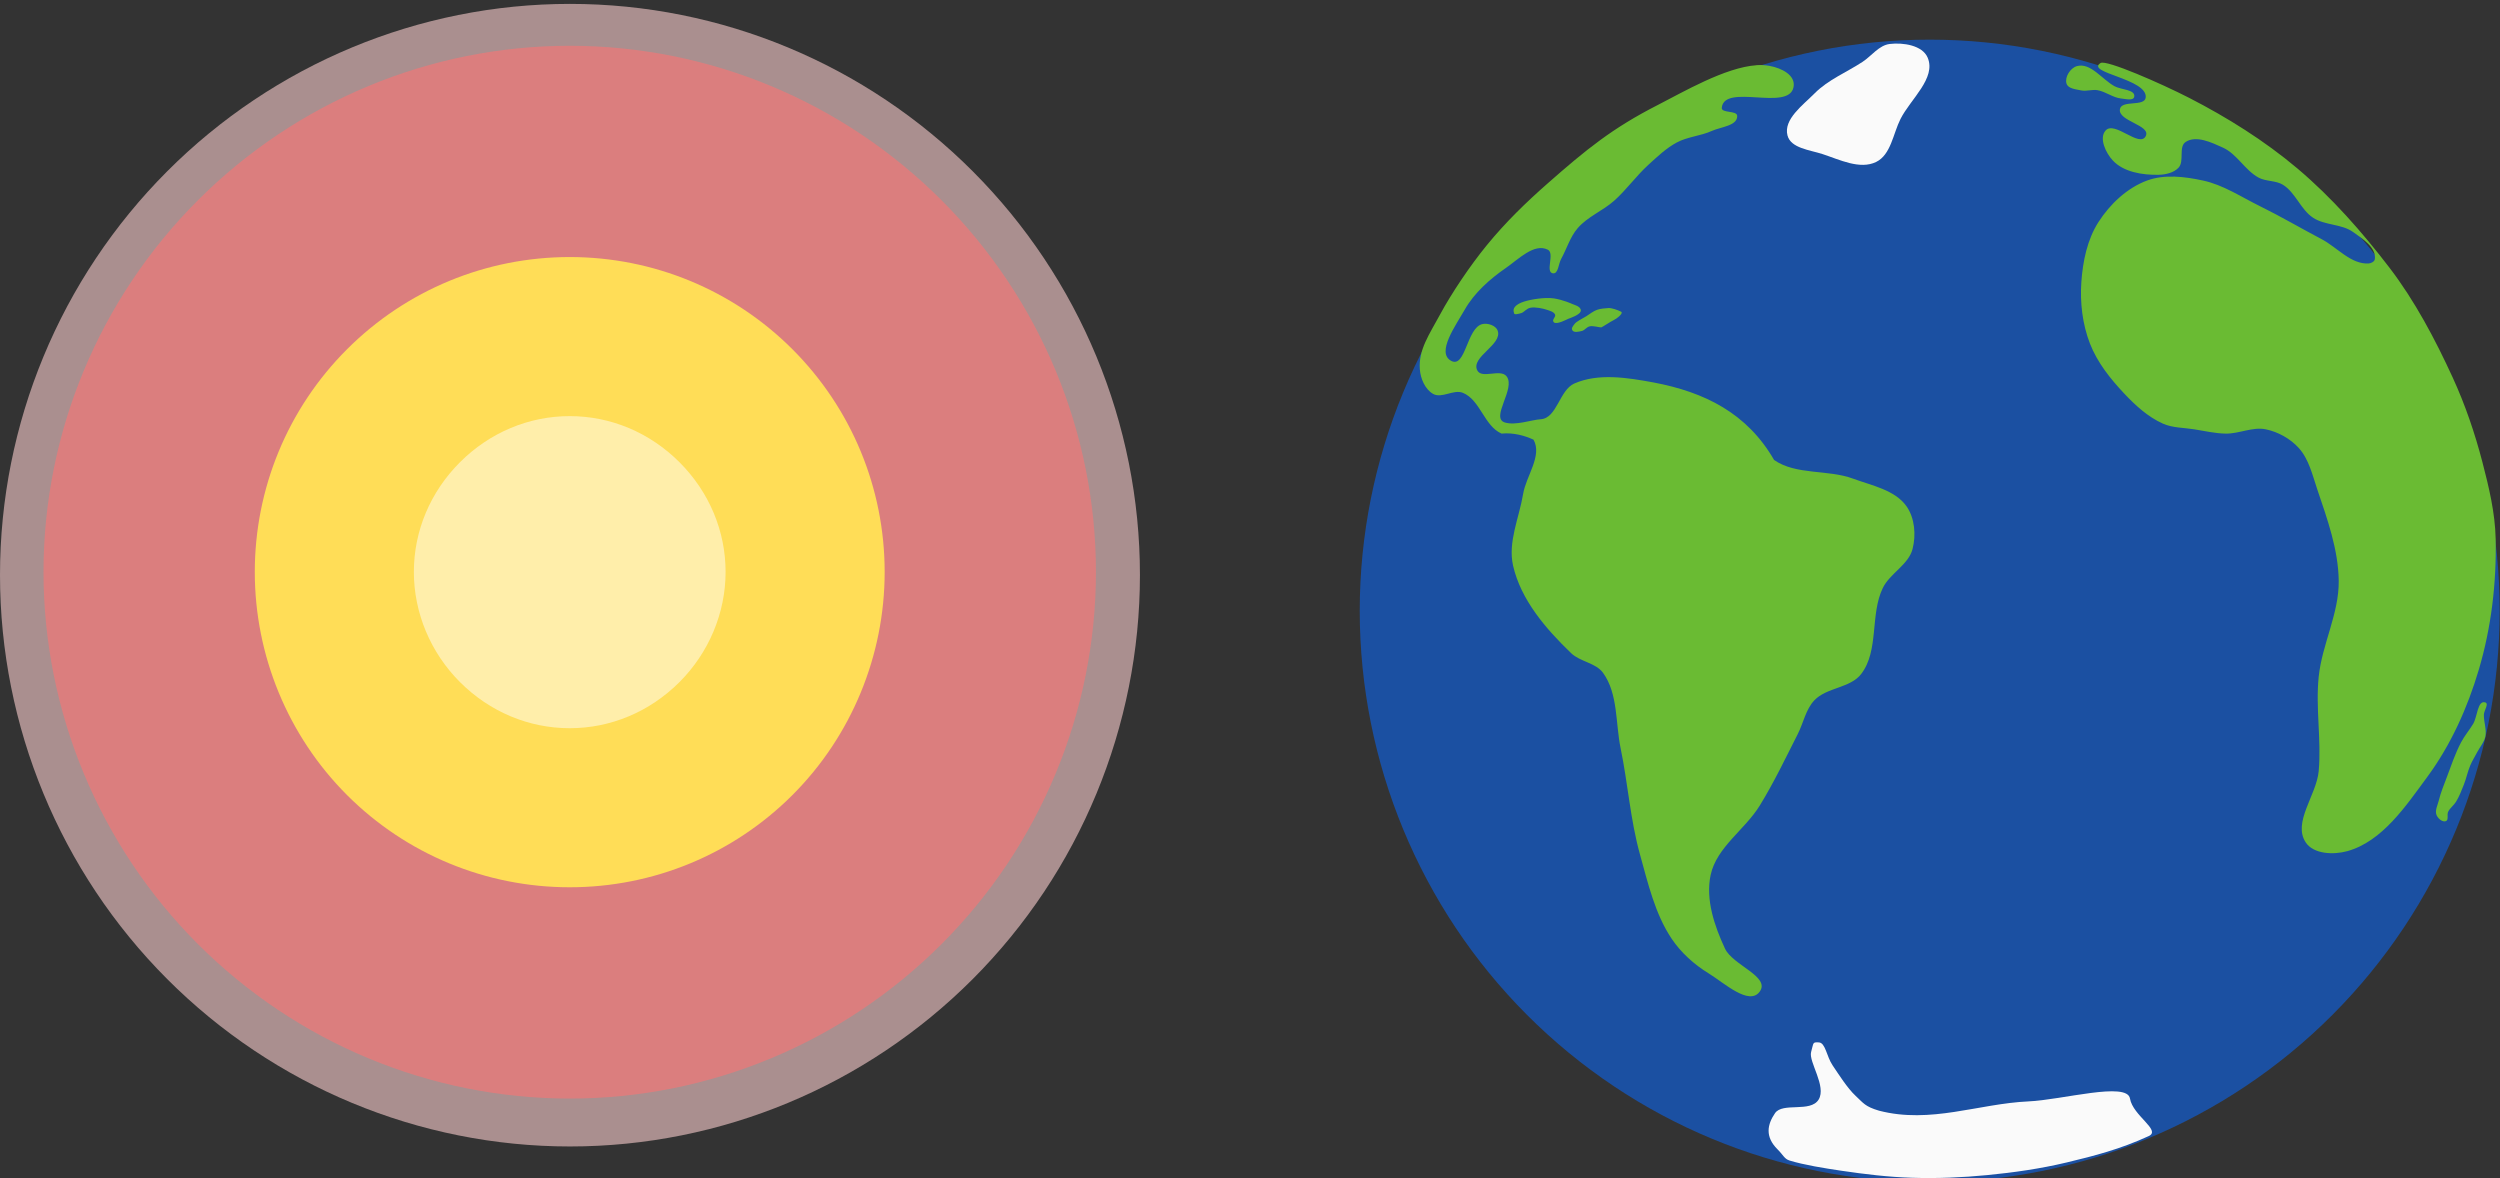 <?xml version="1.0" encoding="UTF-8" standalone="no"?>
<!-- Created with Inkscape (http://www.inkscape.org/) -->

<svg
   xmlns:dc="http://purl.org/dc/elements/1.1/"
   xmlns:cc="http://creativecommons.org/ns#"
   xmlns:rdf="http://www.w3.org/1999/02/22-rdf-syntax-ns#"
   xmlns:svg="http://www.w3.org/2000/svg"
   xmlns="http://www.w3.org/2000/svg"
   xmlns:xlink="http://www.w3.org/1999/xlink"
   xmlns:sodipodi="http://sodipodi.sourceforge.net/DTD/sodipodi-0.dtd"
   xmlns:inkscape="http://www.inkscape.org/namespaces/inkscape"
   width="218.543"
   height="102.98"
   id="svg2"
   version="1.1"
   inkscape:version="0.48.5 r10040"
   sodipodi:docname="fatiando-logo.svg"
   inkscape:export-filename="fatiando-logo-stars.png"
   inkscape:export-xdpi="450"
   inkscape:export-ydpi="450">
  <rect width="100%" height="100%" fill="#333333" stroke="none"/>
  <sodipodi:namedview
     id="base"
     pagecolor="#ffffff"
     bordercolor="#666666"
     borderopacity="1.0"
     inkscape:pageopacity="0"
     inkscape:pageshadow="2"
     inkscape:zoom="0.3693744"
     inkscape:cx="688.47424"
     inkscape:cy="168.59416"
     inkscape:document-units="px"
     inkscape:current-layer="layer1"
     showgrid="false"
     inkscape:window-width="1366"
     inkscape:window-height="743"
     inkscape:window-x="0"
     inkscape:window-y="6"
     inkscape:window-maximized="1"
     showguides="true"
     inkscape:guide-bbox="true"
     fit-margin-top="0"
     fit-margin-left="0"
     fit-margin-right="0"
     fit-margin-bottom="0" />
  <defs
     id="defs4"
     style="stroke-linecap:butt;stroke-linejoin:round;stroke-miterlimit:100000">
    <linearGradient
       id="linearGradient4355">
      <stop
         id="stop4363"
         offset="0"
         style="stop-color:#000000;stop-opacity:0.532;" />
      <stop
         style="stop-color:#000000;stop-opacity:0;"
         offset="1"
         id="stop4359" />
    </linearGradient>
    <linearGradient
       id="linearGradient7964">
      <stop
         style="stop-color:#000000;stop-opacity:0.694;"
         offset="0"
         id="stop7966" />
      <stop
         id="stop7968"
         offset="0.639"
         style="stop-color:#212121;stop-opacity:0.266;" />
      <stop
         style="stop-color:#000000;stop-opacity:0;"
         offset="1"
         id="stop7970" />
    </linearGradient>
    <linearGradient
       id="linearGradient7952">
      <stop
         id="stop7954"
         offset="0"
         style="stop-color:#ffffff;stop-opacity:0.903;" />
      <stop
         style="stop-color:#ffffff;stop-opacity:0.452;"
         offset="0.78"
         id="stop7956" />
      <stop
         id="stop7958"
         offset="1"
         style="stop-color:#8c8c8c;stop-opacity:0;" />
    </linearGradient>
    <linearGradient
       id="linearGradient7047">
      <stop
         style="stop-color:#162d50;stop-opacity:1;"
         offset="0"
         id="stop7049" />
      <stop
         id="stop7055"
         offset="0.976"
         style="stop-color:#162d50;stop-opacity:1;" />
      <stop
         style="stop-color:#162d50;stop-opacity:0;"
         offset="1"
         id="stop7051" />
    </linearGradient>
    <linearGradient
       id="linearGradient6983">
      <stop
         style="stop-color:#131313;stop-opacity:0.315;"
         offset="0"
         id="stop6985" />
      <stop
         id="stop7035"
         offset="0.866"
         style="stop-color:#070f1a;stop-opacity:0.498;" />
      <stop
         style="stop-color:#000000;stop-opacity:0;"
         offset="1"
         id="stop6987" />
    </linearGradient>
    <clipPath
       id="p47e16dad32">
      <rect
         height="558"
         width="558"
         x="90"
         y="72"
         id="rect3287" />
    </clipPath>
    <style
       type="text/css"
       id="style3002">
*{stroke-linecap:butt;stroke-linejoin:round;stroke-miterlimit:100000;}
  </style>
    <clipPath
       clipPathUnits="userSpaceOnUse"
       id="clipPath3492">
      <path
         d="m 900,900 5580,0 0,5580 -5580,0 0,-5580 z"
         id="path3494"
         inkscape:connector-curvature="0"
         style="stroke-linecap:butt;stroke-linejoin:round;stroke-miterlimit:100000" />
    </clipPath>
    <clipPath
       id="clipPath4635"
       clipPathUnits="userSpaceOnUse">
      <path
         sodipodi:nodetypes="ccccc"
         inkscape:connector-curvature="0"
         id="path4637"
         d="M -8.794,946.362 50,946.737 l 0,111.25 -58.794,-0.375 z"
         style="fill:none;stroke:#000000;stroke-width:0.109;stroke-linecap:butt;stroke-linejoin:round;stroke-miterlimit:100" />
    </clipPath>
    <clipPath
       id="clipPath4730"
       clipPathUnits="userSpaceOnUse">
      <path
         sodipodi:nodetypes="ccccc"
         inkscape:connector-curvature="0"
         id="path4732"
         d="M 63.153,946.362 50,946.737 l 0,111.25 13.153,-0.375 z"
         style="fill:none;stroke:#000000;stroke-width:0.051;stroke-linecap:butt;stroke-linejoin:round;stroke-miterlimit:100" />
    </clipPath>
    <clipPath
       id="clipPath4767"
       clipPathUnits="userSpaceOnUse">
      <path
         sodipodi:nodetypes="ccccc"
         inkscape:connector-curvature="0"
         id="path4769"
         d="m 76.403,946.362 -13.153,0.375 0,111.25 13.153,-0.375 z"
         style="fill:none;stroke:#000000;stroke-width:0.051;stroke-linecap:butt;stroke-linejoin:round;stroke-miterlimit:100" />
    </clipPath>
    <clipPath
       id="clipPath4798"
       clipPathUnits="userSpaceOnUse">
      <path
         sodipodi:nodetypes="ccccc"
         inkscape:connector-curvature="0"
         id="path4800"
         d="m 89.403,946.362 -13.153,0.375 0,111.25 13.153,-0.375 z"
         style="fill:none;stroke:#000000;stroke-width:0.051;stroke-linecap:butt;stroke-linejoin:round;stroke-miterlimit:100" />
    </clipPath>
    <clipPath
       id="clipPath4865"
       clipPathUnits="userSpaceOnUse">
      <path
         sodipodi:nodetypes="cccc"
         inkscape:connector-curvature="0"
         id="path4867"
         d="m 107.332,968.322 c -4.596,1.414 -57.629,35.355 -57.629,35.355 l 57.983,41.719 z"
         style="fill:none;stroke:#000000;stroke-width:1px;stroke-linecap:butt;stroke-linejoin:miter;stroke-miterlimit:100000;stroke-opacity:1" />
    </clipPath>
    <clipPath
       id="clipPath3114"
       clipPathUnits="userSpaceOnUse">
      <rect
         y="937.877"
         x="0.027"
         height="135.243"
         width="49.829"
         id="rect3116"
         style="fill:none;stroke:#000000;stroke-width:0.171;stroke-linecap:butt;stroke-linejoin:round;stroke-miterlimit:100;stroke-dasharray:none" />
    </clipPath>
    <radialGradient
       inkscape:collect="always"
       xlink:href="#linearGradient6983"
       id="radialGradient6989"
       cx="24.406"
       cy="46.438"
       fx="24.406"
       fy="46.438"
       r="79.469"
       gradientTransform="matrix(1,0,0,0.886,0,5.277)"
       gradientUnits="userSpaceOnUse" />
    <radialGradient
       inkscape:collect="always"
       xlink:href="#linearGradient6983-0"
       id="radialGradient6989-7"
       cx="24.406"
       cy="46.438"
       fx="24.406"
       fy="46.438"
       r="79.469"
       gradientTransform="matrix(1,0,0,0.886,0,5.277)"
       gradientUnits="userSpaceOnUse" />
    <linearGradient
       id="linearGradient6983-0">
      <stop
         style="stop-color:#4e4e4e;stop-opacity:0.315;"
         offset="0"
         id="stop6985-5" />
      <stop
         id="stop7035-1"
         offset="0.598"
         style="stop-color:#0d1c31;stop-opacity:0.637;" />
      <stop
         style="stop-color:#000000;stop-opacity:0;"
         offset="1"
         id="stop6987-1" />
    </linearGradient>
    <linearGradient
       id="linearGradient6983-0-3">
      <stop
         style="stop-color:#000000;stop-opacity:0.315;"
         offset="0"
         id="stop6985-5-4" />
      <stop
         id="stop7960"
         offset="0.299"
         style="stop-color:#000000;stop-opacity:0.655;" />
      <stop
         id="stop7035-1-6"
         offset="0.598"
         style="stop-color:#525252;stop-opacity:1;" />
      <stop
         style="stop-color:#000000;stop-opacity:0;"
         offset="1"
         id="stop6987-1-1" />
    </linearGradient>
    <radialGradient
       inkscape:collect="always"
       xlink:href="#linearGradient6983-0-3-2"
       id="radialGradient6989-7-3-7"
       cx="24.406"
       cy="46.438"
       fx="24.406"
       fy="46.438"
       r="79.469"
       gradientTransform="matrix(1,0,0,0.886,0,5.277)"
       gradientUnits="userSpaceOnUse" />
    <linearGradient
       id="linearGradient6983-0-3-2">
      <stop
         style="stop-color:#4e4e4e;stop-opacity:0.315;"
         offset="0"
         id="stop6985-5-4-3" />
      <stop
         id="stop7035-1-6-7"
         offset="0.598"
         style="stop-color:#0d1c31;stop-opacity:0.637;" />
      <stop
         style="stop-color:#000000;stop-opacity:0;"
         offset="1"
         id="stop6987-1-1-2" />
    </linearGradient>
    <radialGradient
       inkscape:collect="always"
       xlink:href="#linearGradient6983-0-3-0"
       id="radialGradient6989-7-3-8"
       cx="24.406"
       cy="46.438"
       fx="24.406"
       fy="46.438"
       r="79.469"
       gradientTransform="matrix(1,0,0,0.886,0,5.277)"
       gradientUnits="userSpaceOnUse" />
    <linearGradient
       id="linearGradient6983-0-3-0">
      <stop
         style="stop-color:#4e4e4e;stop-opacity:0.315;"
         offset="0"
         id="stop6985-5-4-2" />
      <stop
         id="stop7035-1-6-4"
         offset="0.598"
         style="stop-color:#0d1c31;stop-opacity:0.637;" />
      <stop
         style="stop-color:#000000;stop-opacity:0;"
         offset="1"
         id="stop6987-1-1-9" />
    </linearGradient>
    <radialGradient
       inkscape:collect="always"
       xlink:href="#linearGradient6983-0-3-1"
       id="radialGradient6989-7-3-80"
       cx="24.406"
       cy="46.438"
       fx="24.406"
       fy="46.438"
       r="79.469"
       gradientTransform="matrix(1,0,0,0.886,0,5.277)"
       gradientUnits="userSpaceOnUse" />
    <linearGradient
       id="linearGradient6983-0-3-1">
      <stop
         style="stop-color:#000000;stop-opacity:0.315;"
         offset="0"
         id="stop6985-5-4-7" />
      <stop
         id="stop7035-1-6-9"
         offset="0.598"
         style="stop-color:#000000;stop-opacity:1;" />
      <stop
         style="stop-color:#000000;stop-opacity:0;"
         offset="1"
         id="stop6987-1-1-1" />
    </linearGradient>
    <radialGradient
       r="79.469"
       fy="44.949"
       fx="-97.388"
       cy="44.949"
       cx="-97.388"
       gradientTransform="matrix(0.227,-0.147,0.873,1.056,-38.134,20.65)"
       gradientUnits="userSpaceOnUse"
       id="radialGradient7923"
       xlink:href="#linearGradient7952"
       inkscape:collect="always" />
    <radialGradient
       inkscape:collect="always"
       xlink:href="#linearGradient7964"
       id="radialGradient7962"
       gradientUnits="userSpaceOnUse"
       gradientTransform="matrix(0.694,-0.471,0.661,0.765,50.961,-20.004)"
       cx="-164.544"
       cy="47.636"
       fx="-164.544"
       fy="47.636"
       r="79.469" />
    <radialGradient
       inkscape:collect="always"
       xlink:href="#linearGradient6983-0-3-3"
       id="radialGradient6989-7-3-4"
       cx="24.406"
       cy="46.438"
       fx="24.406"
       fy="46.438"
       r="79.469"
       gradientTransform="matrix(1,0,0,0.886,0,5.277)"
       gradientUnits="userSpaceOnUse" />
    <linearGradient
       id="linearGradient6983-0-3-3">
      <stop
         style="stop-color:#000000;stop-opacity:0.315;"
         offset="0"
         id="stop6985-5-4-72" />
      <stop
         id="stop7960-7"
         offset="0.299"
         style="stop-color:#000000;stop-opacity:0.655;" />
      <stop
         id="stop7035-1-6-3"
         offset="0.598"
         style="stop-color:#525252;stop-opacity:1;" />
      <stop
         style="stop-color:#000000;stop-opacity:0;"
         offset="1"
         id="stop6987-1-1-3" />
    </linearGradient>
    <radialGradient
       inkscape:collect="always"
       xlink:href="#linearGradient6983-0-3-7"
       id="radialGradient6989-7-3-2"
       cx="24.406"
       cy="46.438"
       fx="24.406"
       fy="46.438"
       r="79.469"
       gradientTransform="matrix(1,0,0,0.886,0,5.277)"
       gradientUnits="userSpaceOnUse" />
    <linearGradient
       id="linearGradient6983-0-3-7">
      <stop
         style="stop-color:#000000;stop-opacity:0.315;"
         offset="0"
         id="stop6985-5-4-29" />
      <stop
         id="stop7960-0"
         offset="0.299"
         style="stop-color:#000000;stop-opacity:0.655;" />
      <stop
         id="stop7035-1-6-5"
         offset="0.598"
         style="stop-color:#525252;stop-opacity:1;" />
      <stop
         style="stop-color:#000000;stop-opacity:0;"
         offset="1"
         id="stop6987-1-1-0" />
    </linearGradient>
    <linearGradient
       id="linearGradient6983-0-3-6">
      <stop
         style="stop-color:#000000;stop-opacity:0.315;"
         offset="0"
         id="stop6985-5-4-36" />
      <stop
         id="stop7960-8"
         offset="0.299"
         style="stop-color:#000000;stop-opacity:0.655;" />
      <stop
         id="stop7035-1-6-46"
         offset="0.598"
         style="stop-color:#525252;stop-opacity:1;" />
      <stop
         style="stop-color:#000000;stop-opacity:0;"
         offset="1"
         id="stop6987-1-1-6" />
    </linearGradient>
    <radialGradient
       inkscape:collect="always"
       xlink:href="#linearGradient6983-0-3-5"
       id="radialGradient6989-7-3-1"
       cx="24.406"
       cy="46.438"
       fx="24.406"
       fy="46.438"
       r="79.469"
       gradientTransform="matrix(1,0,0,0.886,0,5.277)"
       gradientUnits="userSpaceOnUse" />
    <linearGradient
       id="linearGradient6983-0-3-5">
      <stop
         style="stop-color:#000000;stop-opacity:0.315;"
         offset="0"
         id="stop6985-5-4-9" />
      <stop
         id="stop7960-9"
         offset="0.299"
         style="stop-color:#000000;stop-opacity:0.655;" />
      <stop
         id="stop7035-1-6-1"
         offset="0.598"
         style="stop-color:#525252;stop-opacity:1;" />
      <stop
         style="stop-color:#000000;stop-opacity:0;"
         offset="1"
         id="stop6987-1-1-62" />
    </linearGradient>
    <radialGradient
       inkscape:collect="always"
       xlink:href="#linearGradient6983-0-3-5-5"
       id="radialGradient6989-7-3-1-8"
       cx="24.406"
       cy="46.438"
       fx="24.406"
       fy="46.438"
       r="79.469"
       gradientTransform="matrix(1,0,0,0.886,0,5.277)"
       gradientUnits="userSpaceOnUse" />
    <linearGradient
       id="linearGradient6983-0-3-5-5">
      <stop
         style="stop-color:#000000;stop-opacity:0.315;"
         offset="0"
         id="stop6985-5-4-9-1" />
      <stop
         id="stop7960-9-2"
         offset="0.299"
         style="stop-color:#000000;stop-opacity:0.655;" />
      <stop
         id="stop7035-1-6-1-9"
         offset="0.598"
         style="stop-color:#525252;stop-opacity:1;" />
      <stop
         style="stop-color:#000000;stop-opacity:0;"
         offset="1"
         id="stop6987-1-1-62-7" />
    </linearGradient>
    <linearGradient
       id="linearGradient6983-0-3-0-4">
      <stop
         style="stop-color:#4e4e4e;stop-opacity:0.315;"
         offset="0"
         id="stop6985-5-4-2-6" />
      <stop
         id="stop7035-1-6-4-0"
         offset="0.598"
         style="stop-color:#0d1c31;stop-opacity:0.637;" />
      <stop
         style="stop-color:#000000;stop-opacity:0;"
         offset="1"
         id="stop6987-1-1-9-7" />
    </linearGradient>
    <radialGradient
       inkscape:collect="always"
       xlink:href="#linearGradient6983-0-3-5-5-3"
       id="radialGradient6989-7-3-1-8-4"
       cx="24.406"
       cy="46.438"
       fx="24.406"
       fy="46.438"
       r="79.469"
       gradientTransform="matrix(1,0,0,0.886,0,5.277)"
       gradientUnits="userSpaceOnUse" />
    <linearGradient
       id="linearGradient6983-0-3-5-5-3">
      <stop
         style="stop-color:#000000;stop-opacity:0.315;"
         offset="0"
         id="stop6985-5-4-9-1-7" />
      <stop
         id="stop7960-9-2-9"
         offset="0.299"
         style="stop-color:#000000;stop-opacity:0.655;" />
      <stop
         id="stop7035-1-6-1-9-0"
         offset="0.598"
         style="stop-color:#525252;stop-opacity:1;" />
      <stop
         style="stop-color:#000000;stop-opacity:0;"
         offset="1"
         id="stop6987-1-1-62-7-0" />
    </linearGradient>
    <radialGradient
       inkscape:collect="always"
       xlink:href="#linearGradient6983-0-3-5-2"
       id="radialGradient6989-7-3-1-2"
       cx="24.406"
       cy="46.438"
       fx="24.406"
       fy="46.438"
       r="79.469"
       gradientTransform="matrix(1,0,0,0.886,0,5.277)"
       gradientUnits="userSpaceOnUse" />
    <linearGradient
       id="linearGradient6983-0-3-5-2">
      <stop
         style="stop-color:#000000;stop-opacity:0.315;"
         offset="0"
         id="stop6985-5-4-9-6" />
      <stop
         id="stop7960-9-9"
         offset="0.299"
         style="stop-color:#000000;stop-opacity:0.655;" />
      <stop
         id="stop7035-1-6-1-0"
         offset="0.598"
         style="stop-color:#525252;stop-opacity:1;" />
      <stop
         style="stop-color:#000000;stop-opacity:0;"
         offset="1"
         id="stop6987-1-1-62-3" />
    </linearGradient>
    <radialGradient
       inkscape:collect="always"
       xlink:href="#linearGradient6983-0-3-7-5"
       id="radialGradient6989-7-3-2-5"
       cx="24.406"
       cy="46.438"
       fx="24.406"
       fy="46.438"
       r="79.469"
       gradientTransform="matrix(1,0,0,0.886,0,5.277)"
       gradientUnits="userSpaceOnUse" />
    <linearGradient
       id="linearGradient6983-0-3-7-5">
      <stop
         style="stop-color:#000000;stop-opacity:0.315;"
         offset="0"
         id="stop6985-5-4-29-8" />
      <stop
         id="stop7960-0-7"
         offset="0.299"
         style="stop-color:#000000;stop-opacity:0.655;" />
      <stop
         id="stop7035-1-6-5-1"
         offset="0.598"
         style="stop-color:#525252;stop-opacity:1;" />
      <stop
         style="stop-color:#000000;stop-opacity:0;"
         offset="1"
         id="stop6987-1-1-0-7" />
    </linearGradient>
    <radialGradient
       inkscape:collect="always"
       xlink:href="#linearGradient6983-0-3-5-5-3-1"
       id="radialGradient6989-7-3-1-8-4-0"
       cx="24.406"
       cy="46.438"
       fx="24.406"
       fy="46.438"
       r="79.469"
       gradientTransform="matrix(1,0,0,0.886,0,5.277)"
       gradientUnits="userSpaceOnUse" />
    <linearGradient
       id="linearGradient6983-0-3-5-5-3-1">
      <stop
         style="stop-color:#000000;stop-opacity:0.315;"
         offset="0"
         id="stop6985-5-4-9-1-7-4" />
      <stop
         id="stop7960-9-2-9-5"
         offset="0.299"
         style="stop-color:#000000;stop-opacity:0.655;" />
      <stop
         id="stop7035-1-6-1-9-0-7"
         offset="0.598"
         style="stop-color:#525252;stop-opacity:1;" />
      <stop
         style="stop-color:#000000;stop-opacity:0;"
         offset="1"
         id="stop6987-1-1-62-7-0-0" />
    </linearGradient>
    <radialGradient
       inkscape:collect="always"
       xlink:href="#linearGradient6983-0-3-5-5-9"
       id="radialGradient6989-7-3-1-8-8"
       cx="24.406"
       cy="46.438"
       fx="24.406"
       fy="46.438"
       r="79.469"
       gradientTransform="matrix(1,0,0,0.886,0,5.277)"
       gradientUnits="userSpaceOnUse" />
    <linearGradient
       id="linearGradient6983-0-3-5-5-9">
      <stop
         style="stop-color:#000000;stop-opacity:0.315;"
         offset="0"
         id="stop6985-5-4-9-1-9" />
      <stop
         id="stop7960-9-2-3"
         offset="0.299"
         style="stop-color:#000000;stop-opacity:0.655;" />
      <stop
         id="stop7035-1-6-1-9-9"
         offset="0.598"
         style="stop-color:#525252;stop-opacity:1;" />
      <stop
         style="stop-color:#000000;stop-opacity:0;"
         offset="1"
         id="stop6987-1-1-62-7-4" />
    </linearGradient>
    <radialGradient
       r="79.469"
       fy="46.438"
       fx="24.406"
       cy="46.438"
       cx="24.406"
       gradientTransform="matrix(1,0,0,0.886,0,5.277)"
       gradientUnits="userSpaceOnUse"
       id="radialGradient9268"
       xlink:href="#linearGradient6983-0-3-5-5-9"
       inkscape:collect="always" />
    <linearGradient
       id="linearGradient6983-0-3-5-5-9-5">
      <stop
         style="stop-color:#000000;stop-opacity:0.315;"
         offset="0"
         id="stop6985-5-4-9-1-9-5" />
      <stop
         id="stop7960-9-2-3-5"
         offset="0.299"
         style="stop-color:#000000;stop-opacity:0.655;" />
      <stop
         id="stop7035-1-6-1-9-9-6"
         offset="0.598"
         style="stop-color:#525252;stop-opacity:1;" />
      <stop
         style="stop-color:#000000;stop-opacity:0;"
         offset="1"
         id="stop6987-1-1-62-7-4-0" />
    </linearGradient>
    <radialGradient
       inkscape:collect="always"
       xlink:href="#linearGradient6983-0-3-5-5-9-5"
       id="radialGradient9394"
       gradientUnits="userSpaceOnUse"
       gradientTransform="matrix(1,0,0,0.886,0,5.277)"
       cx="24.406"
       cy="46.438"
       fx="24.406"
       fy="46.438"
       r="79.469" />
    <radialGradient
       inkscape:collect="always"
       xlink:href="#linearGradient6983-0-3-5-2-3"
       id="radialGradient6989-7-3-1-2-9"
       cx="24.406"
       cy="46.438"
       fx="24.406"
       fy="46.438"
       r="79.469"
       gradientTransform="matrix(1,0,0,0.886,0,5.277)"
       gradientUnits="userSpaceOnUse" />
    <linearGradient
       id="linearGradient6983-0-3-5-2-3">
      <stop
         style="stop-color:#000000;stop-opacity:0.315;"
         offset="0"
         id="stop6985-5-4-9-6-0" />
      <stop
         id="stop7960-9-9-8"
         offset="0.299"
         style="stop-color:#000000;stop-opacity:0.655;" />
      <stop
         id="stop7035-1-6-1-0-7"
         offset="0.598"
         style="stop-color:#525252;stop-opacity:1;" />
      <stop
         style="stop-color:#000000;stop-opacity:0;"
         offset="1"
         id="stop6987-1-1-62-3-6" />
    </linearGradient>
    <radialGradient
       inkscape:collect="always"
       xlink:href="#linearGradient6983-0-3-0-0"
       id="radialGradient6989-7-3-8-7"
       cx="24.406"
       cy="46.438"
       fx="24.406"
       fy="46.438"
       r="79.469"
       gradientTransform="matrix(1,0,0,0.886,0,5.277)"
       gradientUnits="userSpaceOnUse" />
    <linearGradient
       id="linearGradient6983-0-3-0-0">
      <stop
         style="stop-color:#4e4e4e;stop-opacity:0.315;"
         offset="0"
         id="stop6985-5-4-2-4" />
      <stop
         id="stop7035-1-6-4-9"
         offset="0.598"
         style="stop-color:#0d1c31;stop-opacity:0.637;" />
      <stop
         style="stop-color:#000000;stop-opacity:0;"
         offset="1"
         id="stop6987-1-1-9-6" />
    </linearGradient>
    <radialGradient
       inkscape:collect="always"
       xlink:href="#linearGradient4355-7"
       id="radialGradient4361-9"
       cx="-3.593"
       cy="1028.741"
       fx="-3.593"
       fy="1028.741"
       r="49.875"
       gradientTransform="matrix(0.971,-0.784,1.594,1.975,-1629.649,-996.973)"
       gradientUnits="userSpaceOnUse" />
    <linearGradient
       id="linearGradient4355-7">
      <stop
         id="stop4363-1"
         offset="0"
         style="stop-color:#000000;stop-opacity:0.532;" />
      <stop
         style="stop-color:#000000;stop-opacity:0;"
         offset="1"
         id="stop4359-3" />
    </linearGradient>
    <radialGradient
       r="49.875"
       fy="1028.741"
       fx="-3.593"
       cy="1028.741"
       cx="-3.593"
       gradientTransform="matrix(0.971,-0.784,1.594,1.975,-1629.649,-996.973)"
       gradientUnits="userSpaceOnUse"
       id="radialGradient4380"
       xlink:href="#linearGradient4355-7"
       inkscape:collect="always" />
    <radialGradient
       inkscape:collect="always"
       xlink:href="#linearGradient6983-0-3-5-5-3-5"
       id="radialGradient6989-7-3-1-8-4-7"
       cx="24.406"
       cy="46.438"
       fx="24.406"
       fy="46.438"
       r="79.469"
       gradientTransform="matrix(1,0,0,0.886,0,5.277)"
       gradientUnits="userSpaceOnUse" />
    <linearGradient
       id="linearGradient6983-0-3-5-5-3-5">
      <stop
         style="stop-color:#000000;stop-opacity:0.315;"
         offset="0"
         id="stop6985-5-4-9-1-7-9" />
      <stop
         id="stop7960-9-2-9-2"
         offset="0.299"
         style="stop-color:#000000;stop-opacity:0.655;" />
      <stop
         id="stop7035-1-6-1-9-0-2"
         offset="0.598"
         style="stop-color:#525252;stop-opacity:1;" />
      <stop
         style="stop-color:#000000;stop-opacity:0;"
         offset="1"
         id="stop6987-1-1-62-7-0-8" />
    </linearGradient>
    <radialGradient
       r="79.469"
       fy="46.438"
       fx="24.406"
       cy="46.438"
       cx="24.406"
       gradientTransform="matrix(1,0,0,0.886,0,5.277)"
       gradientUnits="userSpaceOnUse"
       id="radialGradient3561-3"
       xlink:href="#linearGradient6983-0-3-5-5-3-5-6"
       inkscape:collect="always" />
    <linearGradient
       id="linearGradient6983-0-3-5-5-3-5-6">
      <stop
         style="stop-color:#000000;stop-opacity:0.315;"
         offset="0"
         id="stop6985-5-4-9-1-7-9-1" />
      <stop
         id="stop7960-9-2-9-2-0"
         offset="0.299"
         style="stop-color:#000000;stop-opacity:0.655;" />
      <stop
         id="stop7035-1-6-1-9-0-2-6"
         offset="0.598"
         style="stop-color:#525252;stop-opacity:1;" />
      <stop
         style="stop-color:#000000;stop-opacity:0;"
         offset="1"
         id="stop6987-1-1-62-7-0-8-3" />
    </linearGradient>
    <radialGradient
       r="79.469"
       fy="46.438"
       fx="24.406"
       cy="46.438"
       cx="24.406"
       gradientTransform="matrix(1,0,0,0.886,0,5.277)"
       gradientUnits="userSpaceOnUse"
       id="radialGradient3561-1"
       xlink:href="#linearGradient6983-0-3-5-5-3-5-2"
       inkscape:collect="always" />
    <linearGradient
       id="linearGradient6983-0-3-5-5-3-5-2">
      <stop
         style="stop-color:#000000;stop-opacity:0.315;"
         offset="0"
         id="stop6985-5-4-9-1-7-9-9" />
      <stop
         id="stop7960-9-2-9-2-3"
         offset="0.299"
         style="stop-color:#000000;stop-opacity:0.655;" />
      <stop
         id="stop7035-1-6-1-9-0-2-1"
         offset="0.598"
         style="stop-color:#525252;stop-opacity:1;" />
      <stop
         style="stop-color:#000000;stop-opacity:0;"
         offset="1"
         id="stop6987-1-1-62-7-0-8-9" />
    </linearGradient>
    <radialGradient
       r="79.469"
       fy="46.438"
       fx="24.406"
       cy="46.438"
       cx="24.406"
       gradientTransform="matrix(1,0,0,0.886,0,5.277)"
       gradientUnits="userSpaceOnUse"
       id="radialGradient3561-1-2"
       xlink:href="#linearGradient6983-0-3-5-5-3-5-2-7"
       inkscape:collect="always" />
    <linearGradient
       id="linearGradient6983-0-3-5-5-3-5-2-7">
      <stop
         style="stop-color:#000000;stop-opacity:0.315;"
         offset="0"
         id="stop6985-5-4-9-1-7-9-9-2" />
      <stop
         id="stop7960-9-2-9-2-3-2"
         offset="0.299"
         style="stop-color:#000000;stop-opacity:0.655;" />
      <stop
         id="stop7035-1-6-1-9-0-2-1-6"
         offset="0.598"
         style="stop-color:#525252;stop-opacity:1;" />
      <stop
         style="stop-color:#000000;stop-opacity:0;"
         offset="1"
         id="stop6987-1-1-62-7-0-8-9-1" />
    </linearGradient>
    <radialGradient
       r="79.469"
       fy="46.438"
       fx="24.406"
       cy="46.438"
       cx="24.406"
       gradientTransform="matrix(1,0,0,0.886,0,5.277)"
       gradientUnits="userSpaceOnUse"
       id="radialGradient3561-1-1"
       xlink:href="#linearGradient6983-0-3-5-5-3-5-2-0"
       inkscape:collect="always" />
    <linearGradient
       id="linearGradient6983-0-3-5-5-3-5-2-0">
      <stop
         style="stop-color:#000000;stop-opacity:0.315;"
         offset="0"
         id="stop6985-5-4-9-1-7-9-9-3" />
      <stop
         id="stop7960-9-2-9-2-3-0"
         offset="0.299"
         style="stop-color:#000000;stop-opacity:0.655;" />
      <stop
         id="stop7035-1-6-1-9-0-2-1-4"
         offset="0.598"
         style="stop-color:#525252;stop-opacity:1;" />
      <stop
         style="stop-color:#000000;stop-opacity:0;"
         offset="1"
         id="stop6987-1-1-62-7-0-8-9-4" />
    </linearGradient>
    <radialGradient
       r="79.469"
       fy="46.438"
       fx="24.406"
       cy="46.438"
       cx="24.406"
       gradientTransform="matrix(1,0,0,0.886,0,5.277)"
       gradientUnits="userSpaceOnUse"
       id="radialGradient3561-1-1-5"
       xlink:href="#linearGradient6983-0-3-5-5-3-5-2-0-4"
       inkscape:collect="always" />
    <linearGradient
       id="linearGradient6983-0-3-5-5-3-5-2-0-4">
      <stop
         style="stop-color:#000000;stop-opacity:0.315;"
         offset="0"
         id="stop6985-5-4-9-1-7-9-9-3-0" />
      <stop
         id="stop7960-9-2-9-2-3-0-5"
         offset="0.299"
         style="stop-color:#000000;stop-opacity:0.655;" />
      <stop
         id="stop7035-1-6-1-9-0-2-1-4-9"
         offset="0.598"
         style="stop-color:#525252;stop-opacity:1;" />
      <stop
         style="stop-color:#000000;stop-opacity:0;"
         offset="1"
         id="stop6987-1-1-62-7-0-8-9-4-4" />
    </linearGradient>
    <linearGradient
       id="linearGradient6983-0-3-5-5-3-5-2-0-4-1">
      <stop
         style="stop-color:#000000;stop-opacity:0.315;"
         offset="0"
         id="stop6985-5-4-9-1-7-9-9-3-0-0" />
      <stop
         id="stop7960-9-2-9-2-3-0-5-3"
         offset="0.299"
         style="stop-color:#000000;stop-opacity:0.655;" />
      <stop
         id="stop7035-1-6-1-9-0-2-1-4-9-4"
         offset="0.598"
         style="stop-color:#525252;stop-opacity:1;" />
      <stop
         style="stop-color:#000000;stop-opacity:0;"
         offset="1"
         id="stop6987-1-1-62-7-0-8-9-4-4-0" />
    </linearGradient>
    <linearGradient
       id="linearGradient6983-0-3-5-5-3-5-2-0-9">
      <stop
         style="stop-color:#000000;stop-opacity:0.315;"
         offset="0"
         id="stop6985-5-4-9-1-7-9-9-3-1" />
      <stop
         id="stop7960-9-2-9-2-3-0-9"
         offset="0.299"
         style="stop-color:#000000;stop-opacity:0.655;" />
      <stop
         id="stop7035-1-6-1-9-0-2-1-4-6"
         offset="0.598"
         style="stop-color:#525252;stop-opacity:1;" />
      <stop
         style="stop-color:#000000;stop-opacity:0;"
         offset="1"
         id="stop6987-1-1-62-7-0-8-9-4-9" />
    </linearGradient>
    <radialGradient
       r="79.469"
       fy="46.438"
       fx="24.406"
       cy="46.438"
       cx="24.406"
       gradientTransform="matrix(1,0,0,0.886,0,5.277)"
       gradientUnits="userSpaceOnUse"
       id="radialGradient3561-1-2-3"
       xlink:href="#linearGradient6983-0-3-5-5-3-5-2-7-3"
       inkscape:collect="always" />
    <linearGradient
       id="linearGradient6983-0-3-5-5-3-5-2-7-3">
      <stop
         style="stop-color:#000000;stop-opacity:0.315;"
         offset="0"
         id="stop6985-5-4-9-1-7-9-9-2-8" />
      <stop
         id="stop7960-9-2-9-2-3-2-0"
         offset="0.299"
         style="stop-color:#000000;stop-opacity:0.655;" />
      <stop
         id="stop7035-1-6-1-9-0-2-1-6-5"
         offset="0.598"
         style="stop-color:#525252;stop-opacity:1;" />
      <stop
         style="stop-color:#000000;stop-opacity:0;"
         offset="1"
         id="stop6987-1-1-62-7-0-8-9-1-6" />
    </linearGradient>
    <radialGradient
       r="79.469"
       fy="46.438"
       fx="24.406"
       cy="46.438"
       cx="24.406"
       gradientTransform="matrix(1,0,0,0.886,0,5.277)"
       gradientUnits="userSpaceOnUse"
       id="radialGradient3561-1-6"
       xlink:href="#linearGradient6983-0-3-5-5-3-5-2-4"
       inkscape:collect="always" />
    <linearGradient
       id="linearGradient6983-0-3-5-5-3-5-2-4">
      <stop
         style="stop-color:#000000;stop-opacity:0.315;"
         offset="0"
         id="stop6985-5-4-9-1-7-9-9-0" />
      <stop
         id="stop7960-9-2-9-2-3-04"
         offset="0.299"
         style="stop-color:#000000;stop-opacity:0.655;" />
      <stop
         id="stop7035-1-6-1-9-0-2-1-62"
         offset="0.598"
         style="stop-color:#525252;stop-opacity:1;" />
      <stop
         style="stop-color:#000000;stop-opacity:0;"
         offset="1"
         id="stop6987-1-1-62-7-0-8-9-6" />
    </linearGradient>
    <radialGradient
       inkscape:collect="always"
       xlink:href="#linearGradient6983-0-3-5-5-3-5-2-0-9"
       id="radialGradient5944"
       gradientUnits="userSpaceOnUse"
       gradientTransform="matrix(1,0,0,0.886,0,5.277)"
       cx="24.406"
       cy="46.438"
       fx="24.406"
       fy="46.438"
       r="79.469" />
    <radialGradient
       inkscape:collect="always"
       xlink:href="#linearGradient6983-0-3-5-5-3-5-2-0-4-1"
       id="radialGradient5965"
       gradientUnits="userSpaceOnUse"
       gradientTransform="matrix(1,0,0,0.886,0,5.277)"
       cx="24.406"
       cy="46.438"
       fx="24.406"
       fy="46.438"
       r="79.469" />
  </defs>
  <g
     transform="translate(288.999,-980.358)"
     id="layer1"
     inkscape:groupmode="layer"
     inkscape:label="Layer 1"
     style="stroke-linecap:butt;stroke-linejoin:round;stroke-miterlimit:100000">
    <path
       transform="matrix(0.999,0,0,1.001,-289.03,27.246)"
       d="m 49.906,952.5 c -13.225,0 -25.898,5.273 -35.25,14.625 -9.352,9.352 -14.625,22.025 -14.625,35.25 0,13.225 5.273,25.93 14.625,35.281 9.352,9.352 22.025,14.625 35.25,14.625 13.225,0 25.898,-5.273 35.25,-14.625 9.352,-9.352 14.625,-22.056 14.625,-35.281 0,-13.225 -5.273,-25.898 -14.625,-35.25 -9.352,-9.352 -22.025,-14.625 -35.25,-14.625 z"
       id="path4363-5"
       style="fill:#aa8f8f;fill-opacity:1;fill-rule:nonzero;stroke:none"
       inkscape:original="M 49.90625 952.46875 C 36.669755 952.46875 23.984572 957.73415 14.625 967.09375 C 5.265428 976.45325 0 989.13844 0 1002.375 C 0 1015.6115 5.265428 1028.3279 14.625 1037.6875 C 23.984572 1047.0471 36.669755 1052.3125 49.90625 1052.3125 C 63.142746 1052.3125 75.82794 1047.0471 85.1875 1037.6875 C 94.54708 1028.3279 99.8125 1015.6115 99.8125 1002.375 C 99.8125 989.13844 94.54708 976.45325 85.1875 967.09375 C 75.82794 957.73415 63.142746 952.46875 49.90625 952.46875 z "
       inkscape:radius="-0.042225514"
       sodipodi:type="inkscape:offset" />
    <path
       d="m 49.906,956.438 c -12.194,0 -23.874,4.874 -32.5,13.5 -8.626,8.626 -13.5,20.306 -13.5,32.5 0,12.194 4.877,23.908 13.5,32.531 8.626,8.626 20.306,13.5 32.5,13.5 12.194,0 23.874,-4.874 32.5,-13.5 8.623,-8.623 13.5,-20.338 13.5,-32.531 0,-12.194 -4.874,-23.874 -13.5,-32.5 -8.626,-8.626 -20.306,-13.5 -32.5,-13.5 z"
       id="path3264-0"
       style="fill:#db7e7e;fill-opacity:1;fill-rule:nonzero;stroke:none"
       inkscape:original="M 49.90625 954.75 C 37.263464 954.75 25.157618 959.81111 16.21875 968.75 C 7.2798891 977.68879 2.21875 989.79468 2.21875 1002.4375 C 2.21875 1015.0805 7.2814546 1027.2191 16.21875 1036.1562 C 25.157617 1045.0952 37.263462 1050.1562 49.90625 1050.1562 C 62.54904 1050.1562 74.654897 1045.0952 83.59375 1036.1562 C 92.531053 1027.2191 97.59375 1015.0805 97.59375 1002.4375 C 97.59375 989.79467 92.532618 977.68879 83.59375 968.75 C 74.654896 959.81111 62.549038 954.75 49.90625 954.75 z "
       inkscape:radius="-1.6833005"
       sodipodi:type="inkscape:offset"
       transform="translate(-289.101,27.922)" />
    <path
       d="m 49.906,974.906 c -7.295,0 -14.281,2.874 -19.469,8.062 -5.188,5.188 -8.062,12.174 -8.062,19.469 0,7.291 2.896,14.333 8.062,19.5 5.188,5.188 12.174,8.062 19.469,8.062 7.295,0 14.281,-2.874 19.469,-8.062 5.167,-5.167 8.062,-12.209 8.062,-19.5 0,-7.295 -2.875,-14.281 -8.062,-19.469 -5.188,-5.188 -12.174,-8.062 -19.469,-8.062 z"
       id="path4220-3"
       style="fill:#ffdd57;fill-opacity:1;fill-rule:nonzero;stroke:none"
       inkscape:original="M 49.90625 968.40625 C 40.898132 968.40625 32.247057 971.97167 25.84375 978.375 C 19.440497 984.7782 15.875 993.42935 15.875 1002.4375 C 15.875 1011.4467 19.452124 1020.1397 25.84375 1026.5312 C 32.247069 1032.9347 40.898152 1036.5 49.90625 1036.5 C 58.914351 1036.5 67.565452 1032.9347 73.96875 1026.5312 C 80.360379 1020.1397 83.9375 1011.4467 83.9375 1002.4375 C 83.9375 993.42933 80.372007 984.7782 73.96875 978.375 C 67.565467 971.97169 58.914375 968.40625 49.90625 968.40625 z "
       inkscape:radius="-6.4918342"
       sodipodi:type="inkscape:offset"
       transform="translate(-289.101,27.922)" />
    <path
       d="m 49.906,988.812 c -3.574,0 -6.989,1.426 -9.594,4.031 -2.605,2.605 -4.031,6.02 -4.031,9.594 0,3.569 1.459,7.053 4.031,9.625 2.605,2.605 6.02,4.031 9.594,4.031 3.574,0 6.989,-1.426 9.594,-4.031 2.572,-2.572 4.031,-6.056 4.031,-9.625 0,-3.574 -1.426,-6.989 -4.031,-9.594 -2.605,-2.605 -6.02,-4.031 -9.594,-4.031 z"
       id="path3234-5-6"
       style="fill:#ffeeaa;fill-opacity:1;fill-rule:nonzero;stroke:none"
       inkscape:original="M 49.90625 956.21875 C 37.651419 956.21875 25.917909 961.11332 17.25 969.78125 C 8.5821036 978.44908 3.6875 990.18264 3.6875 1002.4375 C 3.6875 1014.6923 8.5849938 1026.46 17.25 1035.125 C 25.917909 1043.7929 37.651419 1048.6875 49.90625 1048.6875 C 62.161083 1048.6875 73.894606 1043.7929 82.5625 1035.125 C 91.227513 1026.46 96.125 1014.6923 96.125 1002.4375 C 96.125 990.18263 91.230403 978.44908 82.5625 969.78125 C 73.894606 961.11332 62.161083 956.21875 49.90625 956.21875 z "
       inkscape:radius="-32.602489"
       sodipodi:type="inkscape:offset"
       transform="translate(-289.101,27.922)" />
    <path
       transform="matrix(0.999,0,0,1.001,-170.166,30.371)"
       d="m 49.906,952.5 c -13.225,0 -25.898,5.273 -35.25,14.625 -9.352,9.352 -14.625,22.025 -14.625,35.25 0,13.225 5.273,25.93 14.625,35.281 9.352,9.352 22.025,14.625 35.25,14.625 13.225,0 25.898,-5.273 35.25,-14.625 9.352,-9.352 14.625,-22.056 14.625,-35.281 0,-13.225 -5.273,-25.898 -14.625,-35.25 -9.352,-9.352 -22.025,-14.625 -35.25,-14.625 z"
       id="path4363-2-8-7-5-3-9"
       style="fill:#1b50a2;fill-opacity:1;fill-rule:nonzero;stroke:none"
       inkscape:original="M 49.90625 952.46875 C 36.669755 952.46875 23.984572 957.73415 14.625 967.09375 C 5.265428 976.45325 0 989.13844 0 1002.375 C 0 1015.6115 5.265428 1028.3279 14.625 1037.6875 C 23.984572 1047.0471 36.669755 1052.3125 49.90625 1052.3125 C 63.142746 1052.3125 75.82794 1047.0471 85.1875 1037.6875 C 94.54708 1028.3279 99.8125 1015.6115 99.8125 1002.375 C 99.8125 989.13844 94.54708 976.45325 85.1875 967.09375 C 75.82794 957.73415 63.142746 952.46875 49.90625 952.46875 z "
       inkscape:radius="-0.042225514"
       sodipodi:type="inkscape:offset" />
    <path
       inkscape:connector-curvature="0"
       d="m -126.178,985.764 c -1.395,0.917 -3.012,1.564 -4.188,2.75 -1.029,1.038 -2.744,2.273 -2.375,3.688 0.292,1.118 1.964,1.265 3.062,1.625 1.501,0.492 3.269,1.381 4.688,0.688 1.291,-0.631 1.48,-2.466 2.125,-3.75 0.88,-1.75 3.147,-3.575 2.375,-5.375 -0.462,-1.078 -2.148,-1.327 -3.312,-1.188 -0.941,0.112 -1.583,1.042 -2.375,1.562 z m -4.125,85.719 c -0.222,0.035 -0.203,0.205 -0.375,0.844 -0.229,0.852 1.372,2.998 0.656,4.156 -0.716,1.158 -3.145,0.207 -3.812,1.188 -0.668,0.98 -0.895,2.049 0.219,3.156 0.521,0.518 0.597,0.84 1.056,0.981 1.252,0.384 3.013,0.668 4.538,0.894 2.036,0.301 4.086,0.548 6.143,0.613 2.204,0.071 4.417,-0.022 6.612,-0.235 2.326,-0.226 4.651,-0.559 6.924,-1.102 2.447,-0.585 4.687,-1.163 7.185,-2.311 1.104,-0.507 -1.395,-1.778 -1.645,-3.278 -0.25,-1.5 -5.919,0.117 -8.875,0.25 -4.358,0.197 -8.544,1.984 -13.062,0.812 -1.231,-0.366 -1.359,-0.658 -2.062,-1.312 -0.704,-0.655 -1.473,-1.877 -2,-2.656 -0.527,-0.779 -0.617,-1.96 -1.188,-2 -0.143,-0.01 -0.238,-0.012 -0.312,0 z"
       style="fill:#fafafa;fill-opacity:1;stroke-linecap:butt;stroke-linejoin:round;stroke-miterlimit:100000"
       id="path4574-9-8-6-7-3" />
    <path
       inkscape:connector-curvature="0"
       d="m -107.445,986.139 c -0.569,0.159 -1.08,0.96 -0.906,1.525 0.139,0.45 0.821,0.498 1.282,0.597 0.461,0.098 0.949,-0.098 1.414,-0.022 0.724,0.118 1.347,0.655 2.077,0.729 0.384,0.039 1.081,0.226 1.149,-0.155 0.114,-0.632 -1.134,-0.604 -1.701,-0.906 -1.105,-0.589 -2.109,-2.105 -3.315,-1.768 z m 7.516,31.249 c 0.851,0.38 1.83,0.354 2.75,0.5 0.914,0.145 1.825,0.362 2.75,0.375 1.173,0.017 2.351,-0.613 3.5,-0.375 1.078,0.223 2.134,0.811 2.875,1.625 0.892,0.979 1.201,2.37 1.625,3.625 0.877,2.595 1.842,5.261 1.875,8 0.035,2.852 -1.457,5.538 -1.75,8.375 -0.283,2.735 0.245,5.511 0,8.25 -0.188,2.108 -2.31,4.496 -1.125,6.25 0.691,1.022 2.437,1.082 3.625,0.75 3.067,-0.856 5.111,-3.937 7,-6.5 2.056,-2.791 3.517,-6.051 4.5,-9.375 1.09,-3.686 1.552,-7.595 1.469,-11.438 -0.049,-2.262 -0.587,-4.498 -1.156,-6.688 -0.657,-2.527 -1.506,-5.017 -2.594,-7.391 -1.54,-3.36 -3.317,-6.715 -5.531,-9.609 -2.362,-3.088 -5.041,-6.142 -8.062,-8.687 -2.874,-2.422 -6.139,-4.461 -9.445,-6.159 -2.439,-1.252 -7.248,-3.36 -7.747,-3.05 -1.377,0.855 4.137,1.377 3.942,3.022 -0.097,0.815 -2.089,0.195 -2.25,1 -0.214,1.069 2.751,1.406 2.25,2.375 -0.541,1.047 -2.706,-1.371 -3.5,-0.5 -0.606,0.664 0.011,1.967 0.625,2.625 0.953,1.021 2.603,1.278 4,1.25 0.619,-0.012 1.328,-0.172 1.75,-0.625 0.53,-0.57 -0.029,-1.828 0.625,-2.25 0.921,-0.595 2.252,0.047 3.25,0.5 1.239,0.562 1.926,1.982 3.125,2.625 0.651,0.349 1.499,0.234 2.125,0.625 1.101,0.688 1.544,2.156 2.625,2.875 1.032,0.686 2.491,0.531 3.5,1.25 0.827,0.589 2.048,1.37 1.906,2.375 -0.03,0.215 -0.315,0.36 -0.531,0.375 -1.543,0.107 -2.756,-1.406 -4.125,-2.125 -1.799,-0.945 -3.552,-1.978 -5.375,-2.875 -1.64,-0.806 -3.213,-1.867 -5,-2.25 -1.589,-0.341 -3.35,-0.562 -4.875,0 -1.747,0.644 -3.243,2.059 -4.25,3.625 -0.984,1.531 -1.373,3.434 -1.5,5.25 -0.126,1.805 0.096,3.688 0.75,5.375 0.639,1.649 1.788,3.088 3,4.375 0.977,1.038 2.074,2.043 3.375,2.625 z m 28.188,24.375 c -0.683,-0.224 -0.689,1.262 -1.062,1.875 -0.337,0.553 -0.762,1.052 -1.062,1.625 -0.512,0.976 -0.862,2.03 -1.25,3.062 -0.248,0.66 -0.522,1.315 -0.688,2 -0.104,0.43 -0.375,0.912 -0.188,1.312 0.135,0.288 0.519,0.623 0.812,0.5 0.256,-0.107 0.068,-0.562 0.188,-0.812 0.16,-0.335 0.494,-0.558 0.688,-0.875 0.286,-0.469 0.486,-0.988 0.688,-1.5 0.218,-0.551 0.33,-1.142 0.562,-1.688 0.175,-0.411 0.417,-0.791 0.625,-1.188 0.23,-0.437 0.585,-0.829 0.688,-1.312 0.134,-0.633 -0.142,-1.29 -0.125,-1.938 0.009,-0.356 0.464,-0.952 0.125,-1.062 z m -63.706,-55.704 c -2.745,0.188 -6.428,2.353 -8.62,3.47 -3.989,2.035 -6.262,3.892 -9.623,6.847 -1.935,1.7 -3.698,3.417 -5.329,5.409 -1.499,1.831 -3.105,4.239 -4.075,6.034 -0.97,1.796 -1.908,3.104 -1.787,4.815 0.058,0.811 0.453,1.754 1.16,2.157 0.752,0.429 1.8,-0.421 2.602,-0.094 1.525,0.622 1.872,2.916 3.385,3.564 1.047,-0.102 2.046,0.188 2.79,0.531 0.79,1.399 -0.646,3.168 -0.909,4.752 -0.345,2.077 -1.342,4.199 -0.878,6.253 0.677,2.997 2.862,5.527 5.078,7.66 0.781,0.752 2.156,0.841 2.79,1.72 1.323,1.836 1.078,4.383 1.536,6.597 0.637,3.083 0.848,6.253 1.693,9.286 0.701,2.515 1.307,5.175 2.759,7.347 0.82,1.227 1.969,2.26 3.229,3.033 1.352,0.829 3.563,2.884 4.483,1.595 0.935,-1.312 -2.359,-2.294 -3.041,-3.752 -0.925,-1.98 -1.713,-4.305 -1.254,-6.441 0.521,-2.423 2.995,-3.953 4.294,-6.066 1.236,-2.009 2.255,-4.15 3.323,-6.253 0.495,-0.974 0.693,-2.143 1.442,-2.939 1.08,-1.147 3.151,-1.062 4.106,-2.314 1.566,-2.051 0.76,-5.18 1.881,-7.504 0.619,-1.283 2.242,-2.031 2.602,-3.408 0.319,-1.222 0.2,-2.721 -0.533,-3.752 -1.012,-1.423 -3.03,-1.802 -4.671,-2.408 -2.214,-0.817 -4.952,-0.29 -6.896,-1.626 -2.359,-4.099 -6.08,-5.942 -10.564,-6.785 -2.261,-0.415 -4.791,-0.828 -6.896,0.094 -1.315,0.576 -1.513,3.043 -2.947,3.127 -0.78,0.046 -2.205,0.573 -3.135,0.281 -1.283,-0.402 0.982,-2.975 0.157,-4.033 -0.543,-0.696 -2.189,0.264 -2.57,-0.531 -0.565,-1.177 2.246,-2.248 1.787,-3.47 -0.169,-0.451 -0.88,-0.681 -1.348,-0.563 -1.356,0.342 -1.451,3.858 -2.696,3.22 -1.372,-0.703 0.402,-3.131 1.16,-4.471 0.84,-1.486 2.199,-2.687 3.605,-3.658 1.099,-0.759 2.477,-2.2 3.668,-1.595 0.626,0.318 -0.256,1.957 0.439,2.063 0.476,0.073 0.488,-0.83 0.721,-1.251 0.491,-0.886 0.781,-1.92 1.442,-2.689 0.874,-1.017 2.196,-1.515 3.197,-2.407 1.071,-0.954 1.918,-2.16 2.978,-3.127 0.785,-0.715 1.569,-1.471 2.508,-1.97 0.942,-0.5 2.069,-0.56 3.041,-1 0.792,-0.359 2.248,-0.445 2.226,-1.313 -0.013,-0.506 -1.402,-0.216 -1.348,-0.719 0.23,-2.156 5.828,0.34 6.269,-1.782 0.22,-1.056 -1.035,-1.687 -2.1,-1.876 -0.346,-0.062 -0.736,-0.089 -1.128,-0.062 z m -18.432,20.354 c -0.824,0.03 -1.872,0.229 -2.351,0.5 -0.639,0.361 -0.43,0.71 -0.407,0.844 0.022,0.134 0.376,0.043 0.627,-0.031 0.251,-0.074 0.424,-0.391 0.815,-0.469 0.391,-0.078 1.087,0.065 1.442,0.188 0.355,0.122 0.581,0.182 0.69,0.406 0.109,0.224 -0.341,0.467 -0.094,0.688 0.247,0.221 1.142,-0.268 1.254,-0.313 0.112,-0.045 1.082,-0.349 1.097,-0.719 0.015,-0.37 -0.631,-0.518 -0.721,-0.563 -0.09,-0.045 -0.852,-0.378 -1.63,-0.5 -0.195,-0.03 -0.446,-0.041 -0.721,-0.031 z m 5.486,0.875 c -0.274,0.024 -0.672,0.037 -1.003,0.156 -0.331,0.12 -0.611,0.355 -0.94,0.563 -0.33,0.208 -0.856,0.442 -1.034,0.688 -0.179,0.246 -0.294,0.375 -0.157,0.563 0.138,0.188 0.554,0.097 0.815,0.031 0.261,-0.066 0.395,-0.341 0.69,-0.406 0.294,-0.066 0.914,0.116 1.003,0.094 0.09,-0.022 0.819,-0.514 1.066,-0.625 0.246,-0.112 0.926,-0.611 0.658,-0.75 -0.268,-0.14 -0.823,-0.337 -1.097,-0.313 z"
       style="fill:#6abb33;fill-opacity:1;stroke:#000000;stroke-width:0;stroke-linecap:butt;stroke-linejoin:miter;stroke-miterlimit:100;stroke-opacity:1;stroke-dasharray:none"
       id="path4576-7-4-2-5-1" />
  </g>
</svg>
